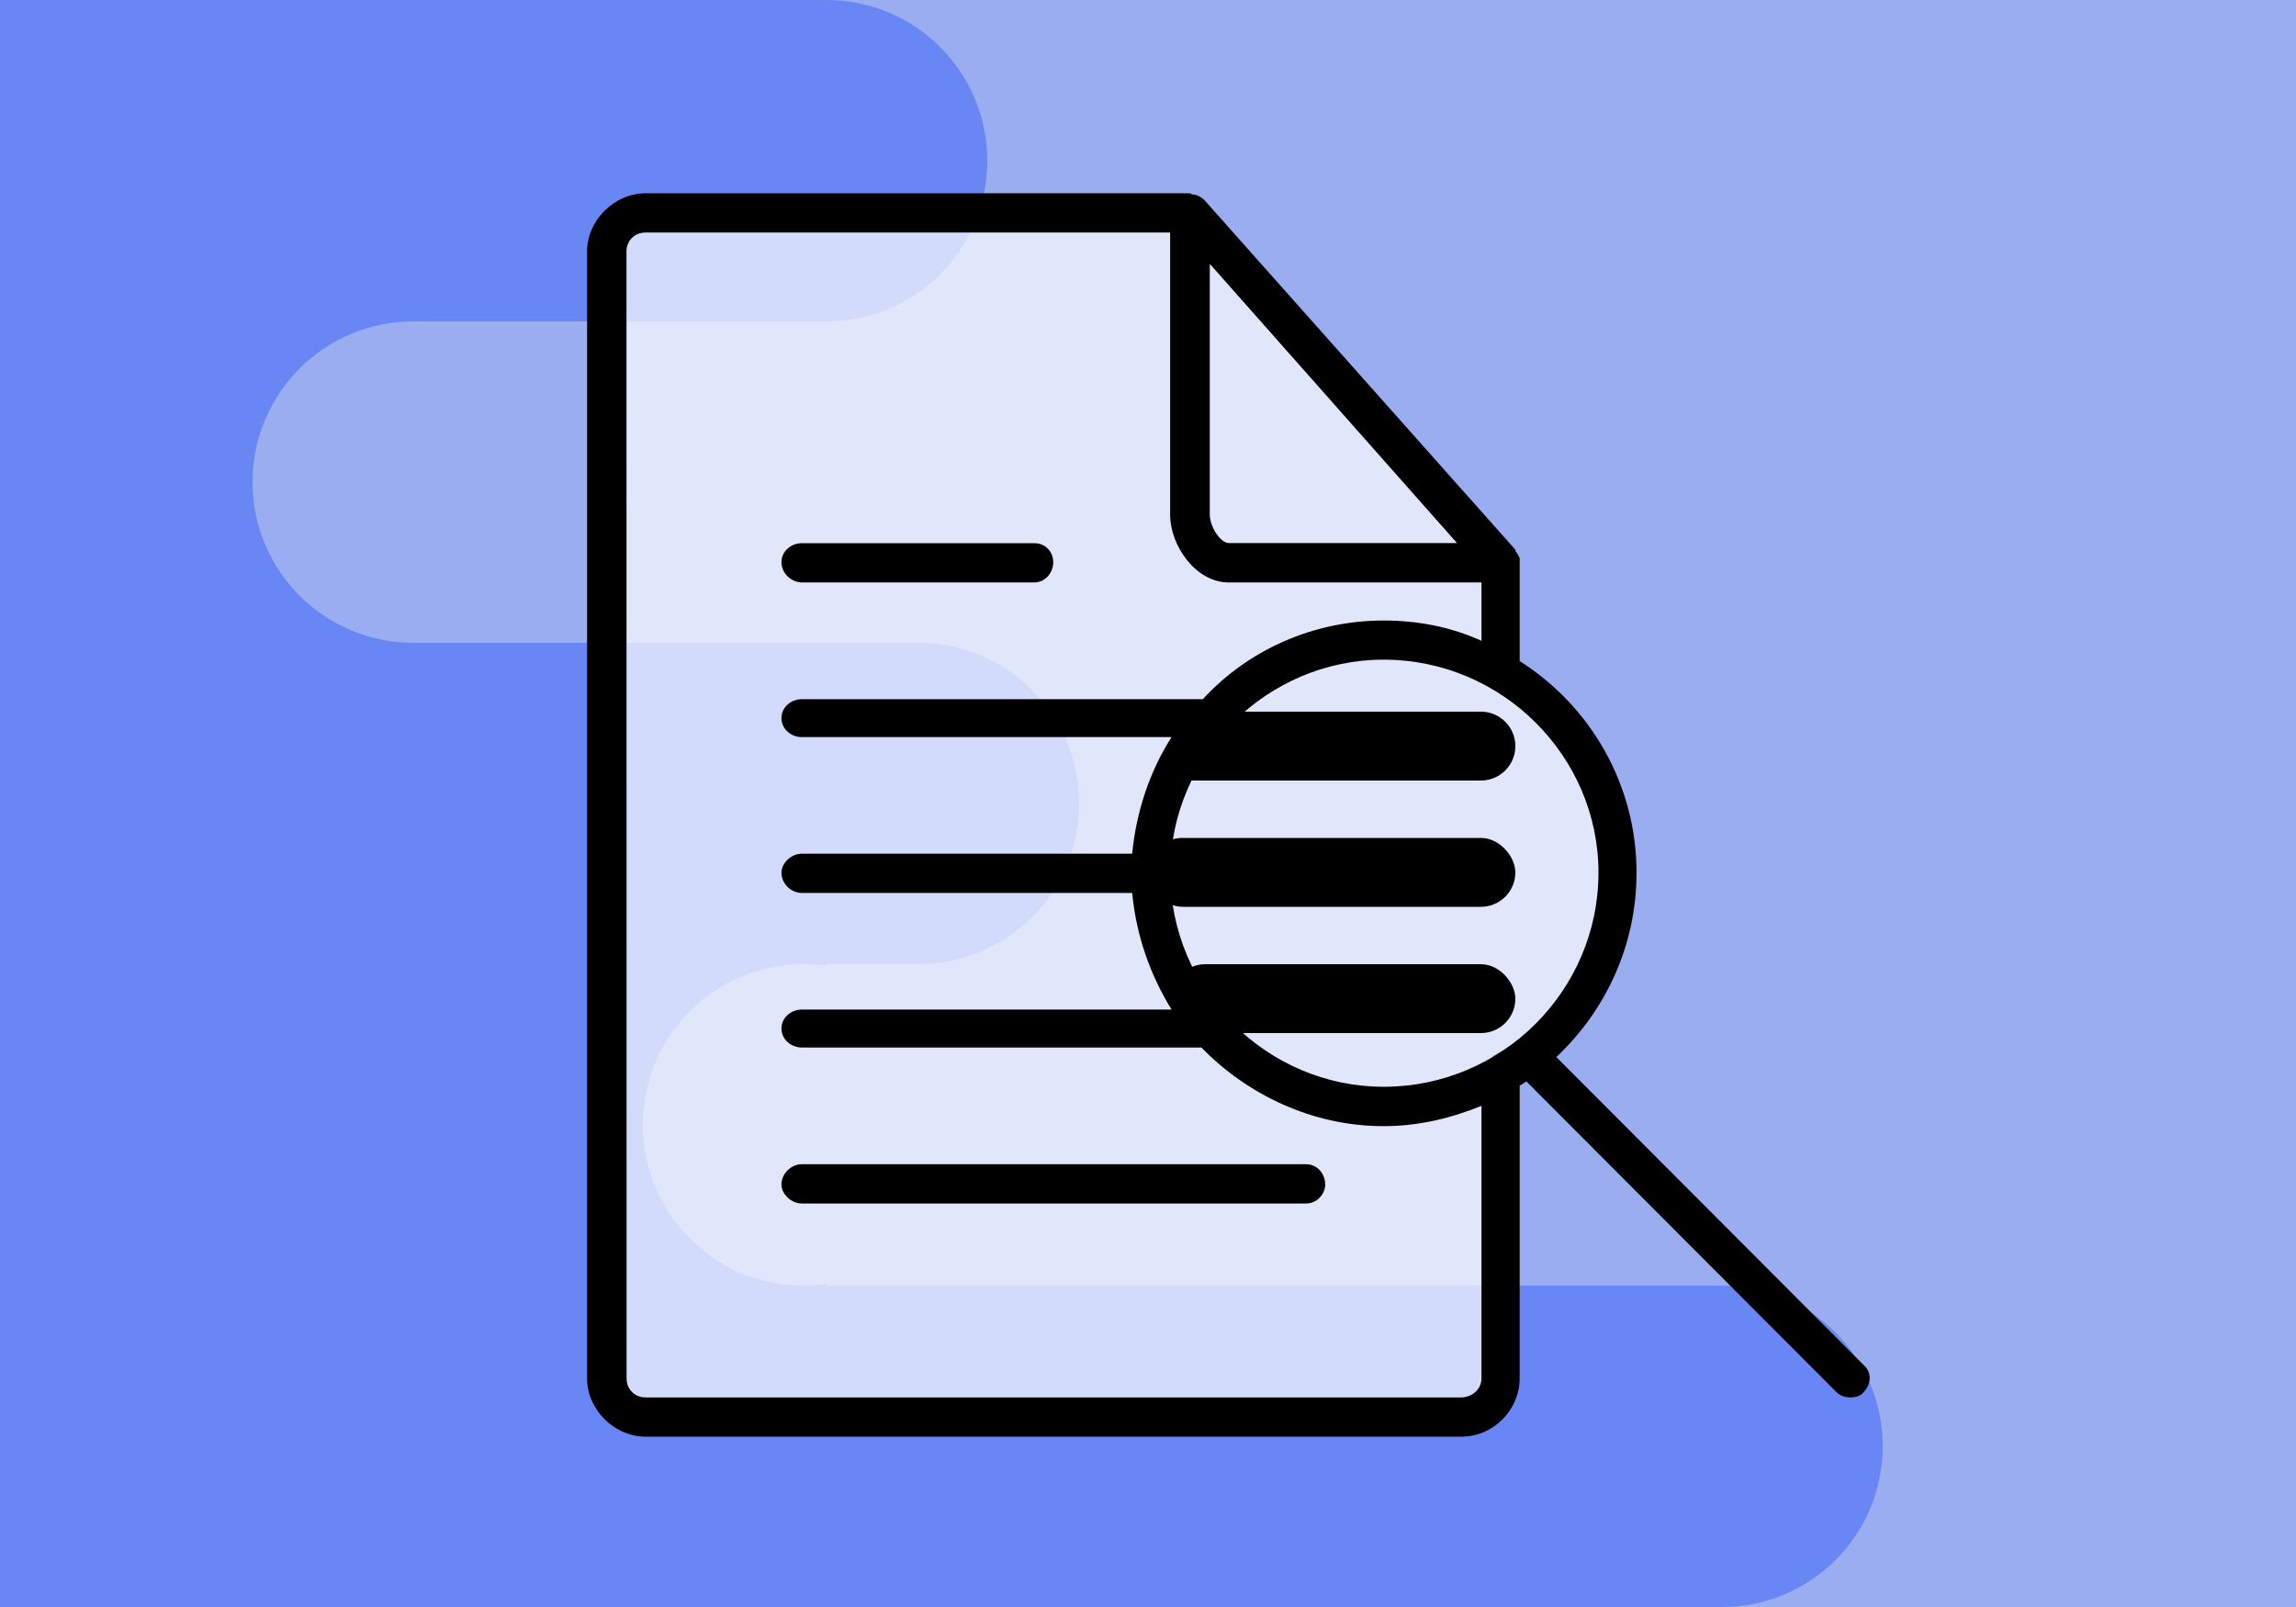 <svg width="100" height="70" viewBox="0 0 100 70" fill="none" xmlns="http://www.w3.org/2000/svg">
<rect width="100" height="70" fill="white"/>
<rect width="100" height="70" fill="#9AADF0"/>
<circle cx="36" cy="7" r="7" fill="#6887F4"/>
<rect y="14" width="18" height="14" fill="#6887F4"/>
<rect y="42" width="36" height="14" fill="#6887F4"/>
<rect y="56" width="75" height="14" fill="#6887F4"/>
<circle cx="40" cy="35" r="7" fill="#6887F4"/>
<circle cx="75" cy="63" r="7" fill="#6887F4"/>
<rect width="36" height="14" fill="#6887F4"/>
<rect y="28" width="40" height="14" fill="#6887F4"/>
<circle cx="18" cy="21" r="7" fill="#9AADF0"/>
<circle cx="35" cy="49" r="7" fill="#9AADF0"/>
<path d="M27 10H52L65 24.645V61H27V10Z" fill="white" fill-opacity="0.7"/>
<path d="M70 38C68.5 43.5 69.5 43.5 65 46C65 46 65 43.523 65 38V30C70 32.5 69 32.5 70 38Z" fill="white" fill-opacity="0.7"/>
<rect x="50" y="36.5" width="16" height="3" rx="1.5" fill="black"/>
<rect x="51" y="42" width="15" height="3" rx="1.5" fill="black"/>
<path d="M51 34C51 32.343 52.343 31 54 31H64.5C65.328 31 66 31.672 66 32.5V32.5C66 33.328 65.328 34 64.5 34H51V34Z" fill="black"/>
<path d="M28.118 62.581H63.64C65.06 62.581 66.188 61.401 66.188 60.039V47.345V47.288C66.308 47.231 66.365 47.168 66.485 47.111L79.982 60.637C80.159 60.814 80.398 60.871 80.575 60.871C80.814 60.871 81.048 60.814 81.168 60.637C81.521 60.284 81.521 59.754 81.168 59.457L67.784 46.045C69.916 44.039 71.278 41.2 71.278 38.014C71.278 34.172 69.266 30.746 66.188 28.797C66.188 28.74 66.188 28.74 66.188 28.74V24.488C66.188 24.488 66.188 24.488 66.188 24.431C66.188 24.374 66.188 24.374 66.188 24.311C66.131 24.191 66.069 24.077 66.011 24.015C66.011 23.957 66.011 23.957 66.011 23.957L52.451 8.71C52.331 8.59 52.212 8.533 52.035 8.476H51.978C51.921 8.476 51.858 8.419 51.801 8.419H28.118C26.756 8.419 25.57 9.599 25.57 10.956V60.044C25.57 61.401 26.756 62.581 28.118 62.581ZM69.62 38.008C69.62 43.149 65.419 47.339 60.266 47.339C55.176 47.339 50.969 43.144 50.969 38.008C50.969 32.929 55.17 28.734 60.266 28.734C65.413 28.734 69.62 32.929 69.62 38.008ZM52.685 11.486L63.458 23.655H53.517C53.164 23.655 52.691 22.949 52.691 22.413V11.486H52.685ZM27.286 10.956C27.286 10.483 27.639 10.129 28.112 10.129H50.964V22.419C50.964 23.775 52.086 25.371 53.511 25.371H64.524V27.913C63.218 27.32 61.799 27.03 60.26 27.03C57.182 27.03 54.338 28.329 52.389 30.456H34.924C34.451 30.456 34.035 30.809 34.035 31.282C34.035 31.755 34.451 32.108 34.924 32.108H51.026C50.08 33.585 49.487 35.358 49.31 37.187H34.924C34.451 37.187 34.035 37.603 34.035 38.014C34.035 38.487 34.451 38.897 34.924 38.897H49.31C49.487 40.727 50.08 42.443 51.026 43.976H34.924C34.451 43.976 34.035 44.329 34.035 44.802C34.035 45.276 34.451 45.629 34.924 45.629H52.269H52.326C54.338 47.698 57.182 49.055 60.26 49.055C61.799 49.055 63.218 48.701 64.524 48.171V60.044C64.524 60.517 64.108 60.871 63.635 60.871H28.118C27.645 60.871 27.291 60.517 27.291 60.044L27.286 10.956ZM34.924 25.371H45.047C45.52 25.371 45.873 24.955 45.873 24.488C45.873 24.02 45.52 23.661 45.047 23.661H34.924C34.451 23.661 34.035 24.015 34.035 24.488C34.035 24.955 34.451 25.371 34.924 25.371ZM34.924 52.423H56.892C57.365 52.423 57.718 52.007 57.718 51.597C57.718 51.124 57.365 50.713 56.892 50.713H34.924C34.451 50.713 34.035 51.129 34.035 51.597C34.035 52.007 34.451 52.423 34.924 52.423Z" fill="black"/>
</svg>
